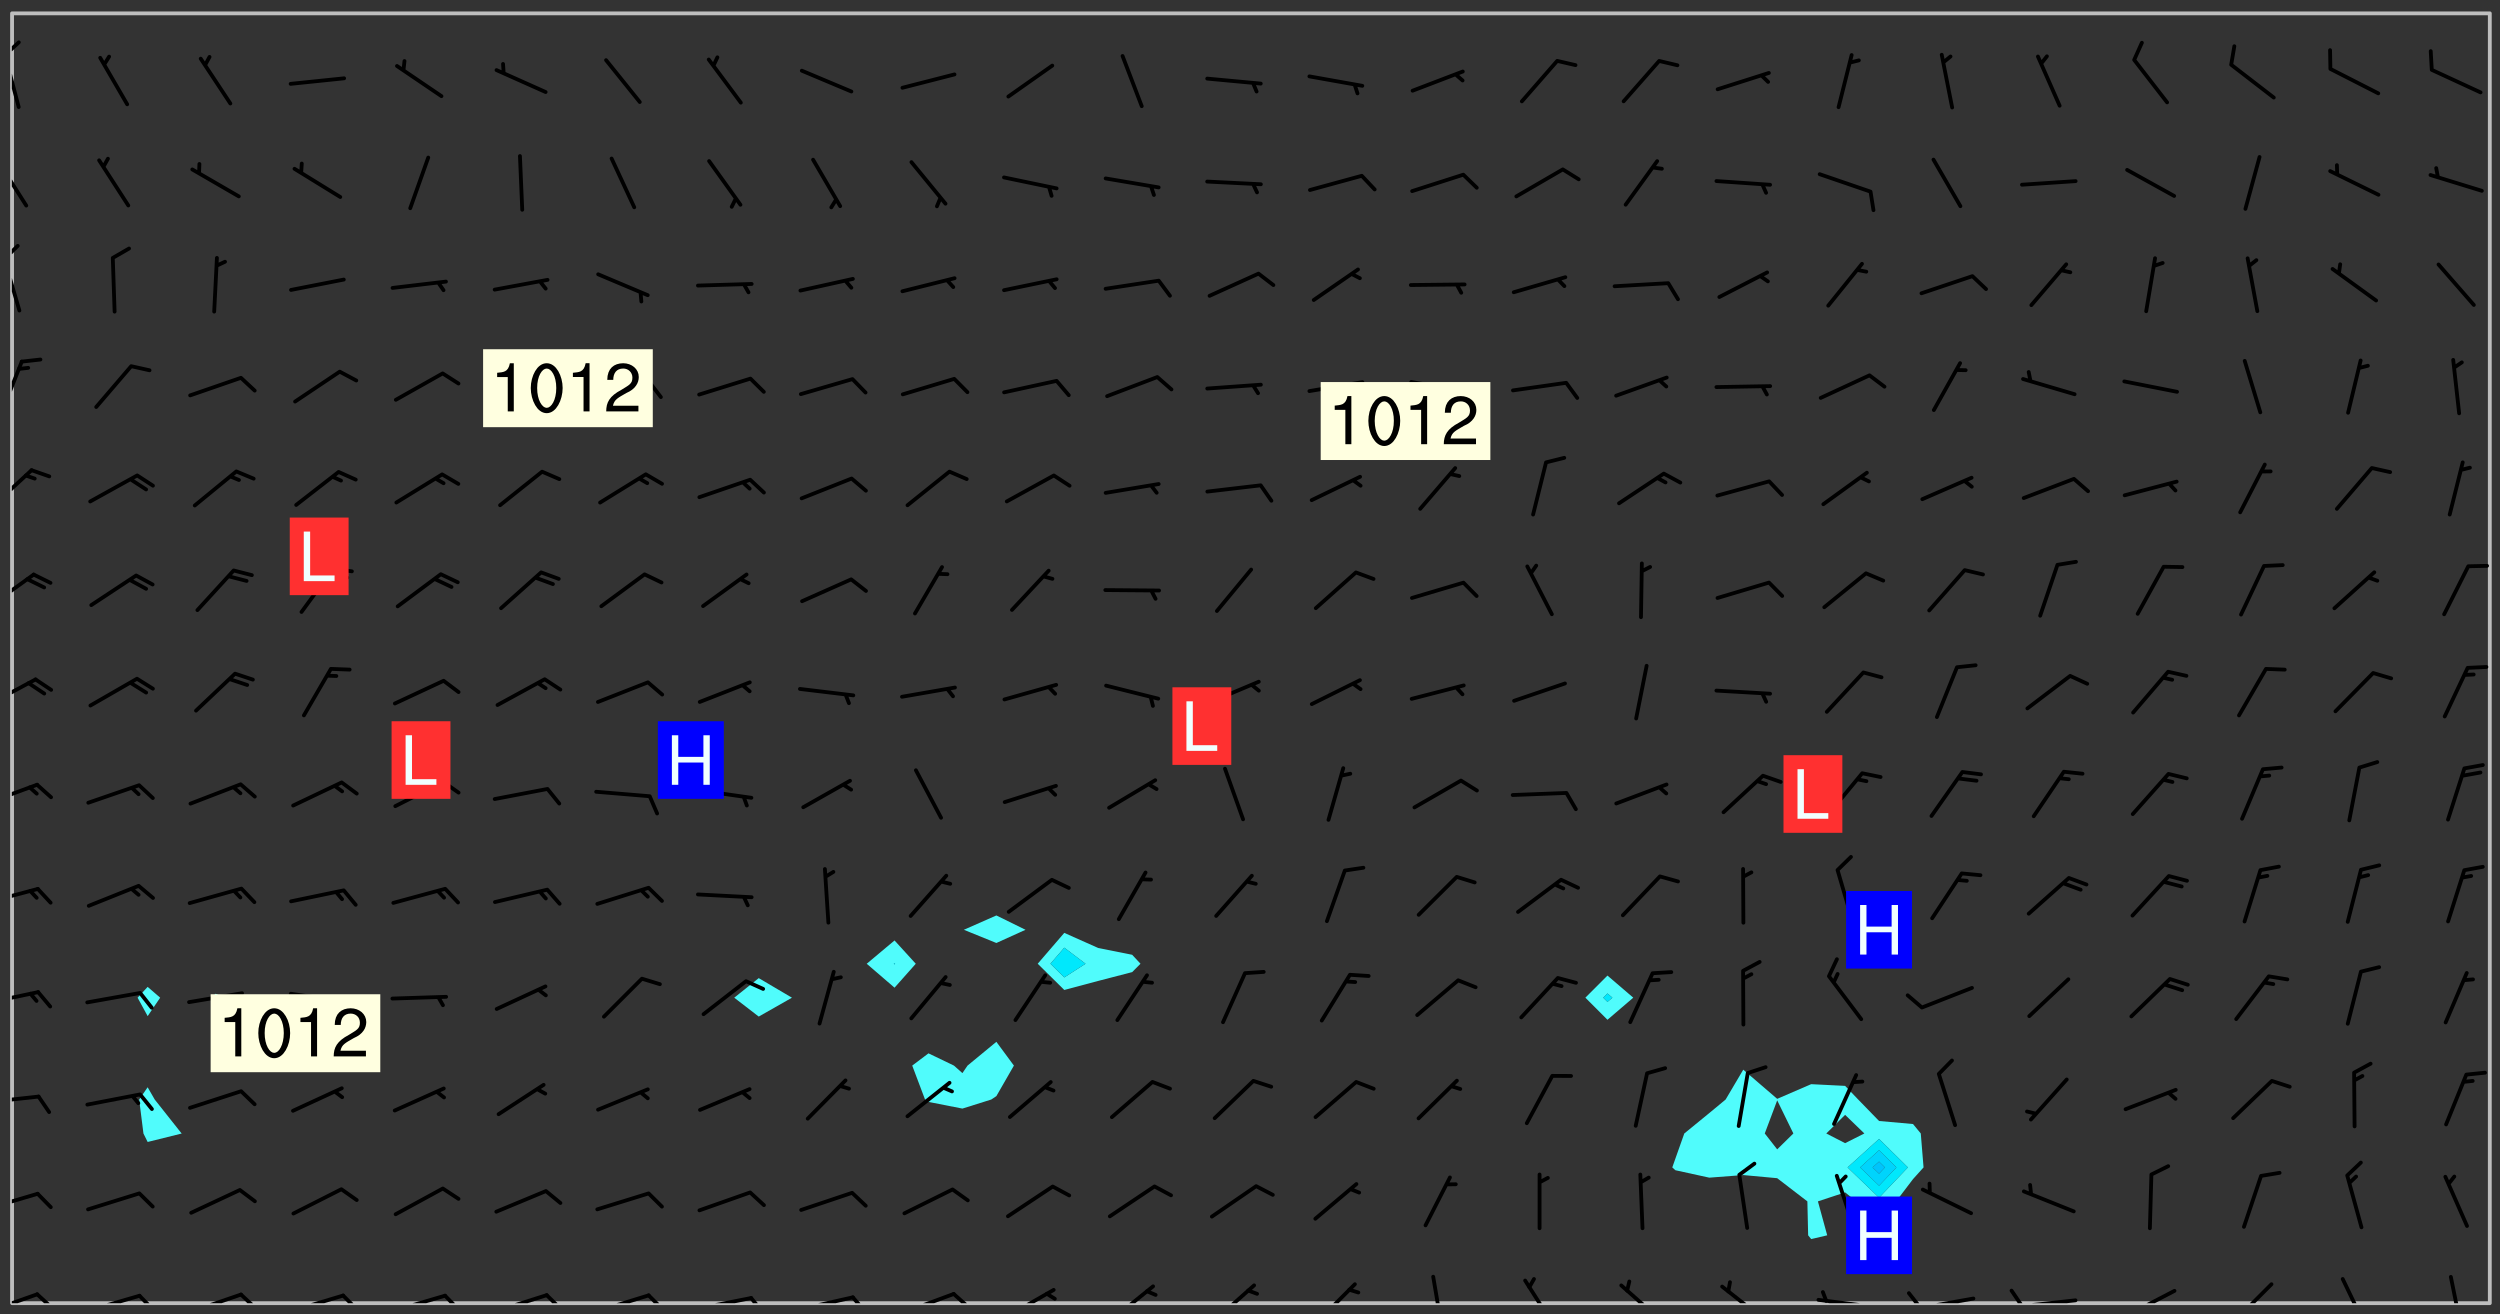 <svg xmlns="http://www.w3.org/2000/svg" role="img" xmlns:xlink="http://www.w3.org/1999/xlink" viewBox="142.45 309.95 326.84 171.84"><rect x="142.45" y="309.95" width="326.84" height="171.84" fill="#333333" stroke="none"/><defs><clipPath id="a"><path d="M144 311.672h1v168.656h-1zm0 0"/></clipPath><clipPath id="b"><path d="M144 311.672h324v168.656H144zm0 0"/></clipPath><clipPath id="c"><path d="M467 311.672h1v168.656h-1zm0 0"/></clipPath><clipPath id="d"><path d="M144 478h4v2.328h-4zm0 0"/></clipPath><clipPath id="e"><path d="M147 478h3v2.328h-3zm0 0"/></clipPath><clipPath id="f"><path d="M153 479h8v1.328h-8zm0 0"/></clipPath><clipPath id="g"><path d="M160 479h3v1.328h-3zm0 0"/></clipPath><clipPath id="h"><path d="M167 478h8v2.328h-8zm0 0"/></clipPath><clipPath id="i"><path d="M173 478h3v2.328h-3zm0 0"/></clipPath><clipPath id="j"><path d="M180 479h8v1.328h-8zm0 0"/></clipPath><clipPath id="k"><path d="M187 479h3v1.328h-3zm0 0"/></clipPath><clipPath id="l"><path d="M193 479h8v1.328h-8zm0 0"/></clipPath><clipPath id="m"><path d="M200 479h3v1.328h-3zm0 0"/></clipPath><clipPath id="n"><path d="M206 479h9v1.328h-9zm0 0"/></clipPath><clipPath id="o"><path d="M213 479h3v1.328h-3zm0 0"/></clipPath><clipPath id="p"><path d="M220 479h8v1.328h-8zm0 0"/></clipPath><clipPath id="q"><path d="M227 479h3v1.328h-3zm0 0"/></clipPath><clipPath id="r"><path d="M233 479h8v1.328h-8zm0 0"/></clipPath><clipPath id="s"><path d="M240 479h3v1.328h-3zm0 0"/></clipPath><clipPath id="t"><path d="M246 479h9v1.328h-9zm0 0"/></clipPath><clipPath id="u"><path d="M253 479h3v1.328h-3zm0 0"/></clipPath><clipPath id="v"><path d="M260 478h8v2.328h-8zm0 0"/></clipPath><clipPath id="w"><path d="M266 478h4v2.328h-4zm0 0"/></clipPath><clipPath id="x"><path d="M273 478h8v2.328h-8zm0 0"/></clipPath><clipPath id="y"><path d="M287 477h7v3.328h-7zm0 0"/></clipPath><clipPath id="z"><path d="M300 477h7v3.328h-7zm0 0"/></clipPath><clipPath id="A"><path d="M314 477h6v3.328h-6zm0 0"/></clipPath><clipPath id="B"><path d="M329 476h3v4.328h-3zm0 0"/></clipPath><clipPath id="C"><path d="M341 477h5v3.328h-5zm0 0"/></clipPath><clipPath id="D"><path d="M354 477h6v3.328h-6zm0 0"/></clipPath><clipPath id="E"><path d="M367 477h7v3.328h-7zm0 0"/></clipPath><clipPath id="F"><path d="M379 479h9v1.328h-9zm0 0"/></clipPath><clipPath id="G"><path d="M380 478h2v2.328h-2zm0 0"/></clipPath><clipPath id="H"><path d="M393 479h8v1.328h-8zm0 0"/></clipPath><clipPath id="I"><path d="M391 478h3v2.328h-3zm0 0"/></clipPath><clipPath id="J"><path d="M406 479h9v1.328h-9zm0 0"/></clipPath><clipPath id="K"><path d="M405 478h3v2.328h-3zm0 0"/></clipPath><clipPath id="L"><path d="M420 478h7v2.328h-7zm0 0"/></clipPath><clipPath id="M"><path d="M420 480h2v.328h-2zm0 0"/></clipPath><clipPath id="N"><path d="M434 477h6v3.328h-6zm0 0"/></clipPath><clipPath id="O"><path d="M448 476h5v4.328h-5zm0 0"/></clipPath><clipPath id="P"><path d="M462 476h3v4.328h-3zm0 0"/></clipPath><clipPath id="Q"><path d="M144 465h4v4h-4zm0 0"/></clipPath><clipPath id="R"><path d="M144 453h4v2h-4zm0 0"/></clipPath><clipPath id="S"><path d="M144 439h4v3h-4zm0 0"/></clipPath><clipPath id="T"><path d="M144 425h4v4h-4zm0 0"/></clipPath><clipPath id="U"><path d="M144 412h4v4h-4zm0 0"/></clipPath><clipPath id="V"><path d="M144 398h4v5h-4zm0 0"/></clipPath><clipPath id="W"><path d="M144 384h4v6h-4zm0 0"/></clipPath><clipPath id="X"><path d="M144 371h3v6h-3zm0 0"/></clipPath><clipPath id="Y"><path d="M144 356h2v9h-2zm0 0"/></clipPath><clipPath id="Z"><path d="M144 343h2v8h-2zm0 0"/></clipPath><clipPath id="aa"><path d="M144 341h2v4h-2zm0 0"/></clipPath><clipPath id="ab"><path d="M144 330h3v8h-3zm0 0"/></clipPath><clipPath id="ac"><path d="M144 316h2v9h-2zm0 0"/></clipPath><clipPath id="ad"><path d="M144 315h2v3h-2zm0 0"/></clipPath><g id="ae" clip-path="url(#clip1)"><path fill="#fff" fill-opacity="0" fill-rule="evenodd" d="M0 0h1000v1000H0zm0 0"/><path fill="#d3d3d3" fill-opacity="0" fill-rule="evenodd" d="M162.152 355.867l-.234.293.059.234.117.172.176.234.293.348.113.059.117-.172.059-.234.176-.176.465-.176h.699l.234.293.289.816.059.176.176.23.352.234.699.699.172.176.234.348.234.41.289.582.41.465.23.234.234.176.117.23.176.293.172 1.164v.234l.059.289.059.117.117.117.348.41.117.172.176.176.176.234.117.172.172.352.059.234.234.406.234-.059-.176.176-.059.93h-.582l-.234-.113-.348.113-.117.117-.059.293-.059.176-.117.172-.465.293-.059.234-.059.113v.645l.059.172v.41l.059.059v.406l.059.406.117.176.059.059.23.641-.059.293v.699l-.059.582v.234l-.059.23-.055.352v1.922l.055.117h.426l-.367.117-.023.352.891 1.168 1.742.539 1.34.359v.539l.09.809.535.715 1.52.27.891-.086.09 1.164.535.18 1.16-.18 2.055-.984 1.16-.363 1.879-.176 1.695-.18-.18.719-1.516.086-1.25.09-.805.27-1.074.809.27.719.535.898-.18.625-.266.809.266 1.078.625.898.805.18 1.25-.18-.266.723.098.504.055.293v.172l.059.293v.406l.176.117.352.117h.406l.293-.176.113-.117.059-.117.117-.23.059-.176.352-.465.23-.176.176-.059.176.059.059.176.117.988.055.469.059.172.117.234.176.059.816.059h.289l.117.234.059.406.059.352v1.105l.117.293.117.348.289.699.176.352.582.754.352.176.172.059.469.234.641.465.348.234.293.176.293.055.23.062.816.348.293.176.113.172.352.352.117.176.523.641v.289l.059.352v.348l.059.352.059.289.117.059.172.059h.176l.582.234.176.117.176.289.176.234.113.234.293.23.117.117v.41l.059.055.289.234.234.117.059.117.117.172.059.117.23.234.059.176.234.059.117.059-.117.113-.059.117v.117l-.117.293-.117.289v.582l.176.117.117.059.059.117.117.117.113.059.176.348.059.352.059.406v.176l-.059.176-.117.699v.172l.117.176.293.293h.406l.176.117.117.172.117.293v.234h-.527l-.23-.234h-.234l-.176.059-.059.699.059.348.117.176.176.41.117.23.289.469.176.055h.523l.234.059.758.641.059.293v.234l.059.059.23.348v.352l-.117.172v.293l.293.289.293.176.172.059.293.176.293.117.582.406.289.234.293.176.219.16.016.012.23.176.641.523.176.234.117.176.176.176.113.172v.641l.117.176.469.117.582.117.234.059.23.113.293.117.113.059.586.352.289.172.176.062.176.055.176.059.699.352.289.176.234.055.289.176.234.117.641.406.293.117.172.059.234.059.41.059.23.059.234.117.059.172-.41.176.469.059.059.293.113.234.176.055.234.059.176.059.406.117.641.234.117.172.059.234v.176l-.059.117-.059.406.234.234.117.059.348.117.641.23.176.117.289.117.176.176.234.465.582 1.105.176.176.348.176.176.117.352.117 1.047.523.234.059.465.113.293.059.465.176.758.582.234.234.348.465.176.176.289.234.816.699.293.176.289.289.293.176.293.289.695.641.176.176.293.234.289.234.469.289.641.582.348.234.234.293.348.348.352.465.934.992.348.406.117.176.234.059.113.117.645.176.23.113.234.059.293.176.23.117.934.699.406.406.234.176.406.176.234.117.816.348.348.234.234.117.293.289.23.117.758.352.352.172.23.059.293.117.234.059.871.176h.816l.469.23.172.059.875.699.465.117.293.059.176.059.23.059.469.059.348.059.352.059.406.059h.293l.172.059v.23l.176.176h.293l.348.059.352.059.699.117h.641l.465-.234.293-.176.172-.117.41-.172.289-.176.934-.465.469-.293.523-.293.465-.172.465-.176 1.051-.465.289-.117.41-.117.289-.117.527-.176 1.516-.699.582-.348.289-.059.293-.059.348-.117.875-.23.352-.117h.113l.234-.059.875-.234.234-.059h.812l.352-.059.816-.117.172-.059.352-.055.293-.059.23-.059.816-.176.176-.059h.348l.234-.059.465-.117.758-.172.234-.059h.348l.41-.117.289-.059 1.285-.059h.289l.41-.059.23-.059h.176l.875-.117h.406l.41-.117h.348l.352-.113.871-.059h1.75l1.047.289.41.117.289.117.352.117.289.117 1.051.172.289.059h.293l.293.059.172.059.41.059.172.059.117.059h.117l.117.059.352.059h.113l.41.066 1.922.395 1.926.395 1.52.449 1.695.719 2.145.805 1.605-.719 1.43-.805 1.16-1.078 1.25-.449 3.035-.719 1.875-.359 2.145-1.348 2.234-1.254 2.5-1.258 1.695-.449 1.785-.18 1.16-.27.625.539 1.34-.27.715-.988.984-1.344.445-.18.805-.359 1.875-.539 1.785-.449 1.25-.27 1.16-.09 1.699-.09 1.961-.27 1.25-.09h.539l.625-.09h.891l2.145-.18 2.41-.18 2.59-.09 1.695.18 1.609.09 1.43.359 1.16.719 1.875.988 1.16 1.527.266.715.629.09.355.898.535.539.535 1.527 1.074.359h.535l-.805.535.09 1.707.715 2.695.891.805.895.988.715 1.258 1.785.539 1.52-.18.355 1.344 1.609-.805.98-.539.27.27.316-.215.219-.145.801.449.449-.359h.355l.535-.27.539-.719.535-.27.625-.988 1.16.449.84.371 1.395.617 1.695-.18h1.605l1.785.09.18-1.707.535-1.344.805.27.492.848.402.406-.09.539v.359l.715.449.711-.27h1.43l.359.988.445 1.258.715 1.344 1.25.629 1.695.629.715-.18.18-.539.98-.09.449.359.086 1.258-.266.629-.535.18v.539l.715.984.266.539.984.988.801 1.078-.266.359-.09.898-.625 2.332-.355 2.066-.09 1.793-.18.719-.09.539v1.438l-.98 1.883-.359 1.707-.535.898-.805 1.168-.266.539 2.055 1.254.086.359-.355.539-.09-.18v.809l.09 1.438-.445.715-1.074.094-.266.715.535.898.805.719 1.16.809 1.34.27.445.359-.355.449-1.789-.09-1.25-.449-.715-.719-.625-.09-.176 3.59-.188 1.309h89.359V311.703h-55.27v49.082l.762.125 3.289.543 2.023 2.836v2.754l2.352.332 2.348.332h4.051l-1.379 4.16-2.023.707-2.023.703-.543.344-2.594 1.617-.188.117-2.023-2.078-.73-2.742-2.672-2.078-1.375-3.5-.066-.082-1.957-2.672 2.75-1.418v-49.082H294.422v91.414l.117.031.133.012.074.074.105.047.09.059.086.059.09.059.297.297.059.09.031.117.027.117.016.137-.031.117-.059.09-.059.086-.043.105-.047.102-.027.121v.145l.176.27.148.148.074.086.074.074.043.105.062.09.059.086.043.105.059.09.047.102.043.105.059.086.117.18.074.074.062.086.059.09.043.105.059.09.059.086.062.09.059.09.043.102.117.18.074.074.059.086.074.074.09.059.105.047h.148l.133-.016.133.016.102-.047.074-.074.047-.102-.016-.133v-.148l-.047-.105-.027-.117-.047-.102-.027-.121-.043-.102-.062-.09-.043-.102-.043-.105-.031-.117-.016-.133-.012-.137.086-.059.059-.086.121-.031.043.105.016.133v.117l.059.102.059.09.09.059.148.148.059.09.043.105-.012.102.086.059.105.047.086.059.09.059.074.074-.117.027-.105.047-.086.059-.074.074-.059.09-.062.086-.027.121-.047.102-.043.105-.031.117-.012.133-.016.133v.148l.027.117.047.105.043.102.059.09.074.074.09.059.074.074.09.059.059.09.043.105.047.102.117.031.133.016h.148l.117-.031.105.043.043.105.047.102.027.121L299.5 410l.027.117.031.121.027.117.105.043.102.047.133-.016.148.148.062.086.074.074.07.074.09.062.105.043.102.043.117.031.137.016.117-.031.074-.074.027-.117-.012-.133-.031-.121-.027-.117.043-.105h.117l.09.062.117.027h.148l.133.016h.148l.133.016.133-.016h.148l.133-.016.133-.012.137.012.117-.027.133-.016.191-.059-.059.176-.016.133-.027.121-.016.133-.059.086-.133.016-.105.047-.105.043-.117.031-.117.027-.266.031h-.148l-.133.016-.074.074.059.086.148.148.117.18.074.07.09.062.09.059.086.059.09.059.102.043.105.062.105.043.086.059.105.047.102.043.18.117.059.09-.043.102-.047.105.016.133.223.223.059.09.043.102.031.121.043.102.016.133.031.117.012.137.031.117.148.148.102.043.105.043.117.031.133.016.137.016h.117l.117-.031.09-.059.043-.105.047-.102.043-.105.031-.117.012-.133v-.148l-.012-.133-.016-.133-.031-.117-.043-.105-.047-.105-.043-.102-.043-.105-.016-.133.016-.133.027-.117.031-.117.027-.121.047-.102.09-.059.086-.062.074-.074.09-.059.223-.223.059-.086.074-.074.117-.18.059-.086v-.148l-.074-.074-.102-.047-.105-.043-.102-.043-.059-.09-.047-.105-.027-.117.09-.059.117-.031.102-.043.18-.117.148-.148.012-.133-.012-.105-.09-.059-.133.016h-.148l-.133.016-.133-.016-.121-.031-.086-.059-.074-.074-.059-.09-.062-.086-.117-.18-.059-.086.031-.121.086-.059.121-.031.059-.086v-.121l-.031-.117-.059-.09-.059-.086-.047-.105-.027-.117-.016-.133.059-.09.074-.074.09-.059.117-.18.074-.074.059-.086.148-.148.121-.031.133-.016.133.016.074.074.043.105.016.133-.031.117-.117.031-.133.012-.148.148-.043.105-.047.102-.027.121-.031.117v.148l.031.117.043.105.059.09.074.07.074.074.117.031.121.027.117-.027.133-.016h.117l.09.059.074.074.047.105.059.086.102.047.133.016.105.043.086.059-.012.105-.074.074-.18.117-.059.09-.09.059-.07.074-.074.074-.062.09-.027.117-.016.133.016.133-.016.133v.148l.016.133.027.117.031.121.074.074.09.059.086.059.09.059.117.031v.086l-.102.047-.09.059-.266.031-.117.027h-.148l-.105.043-.102.047-.059.09-.062.234-.012.133-.031.121-.016.133v.293l-.012.133.012.137.016.133.133.016.133.012.121.031.086.059.074.074.047.105.043.102.016.133v.445l-.016.133v.445l.031.266.027.117.016.133.031.117.086.211.031.266v.148l-.031.117-.027.117-.031.121-.027.117-.031.117-.031.121-.012.133-.016.133.09.059.117-.031.102.016.047.105-.031.266v.441l-.043.105-.047.105-.043.102-.043.105-.059.086-.031.121-.043.117-.031.117-.016.133.016.133.059.09.105.047.086.059.059.086-.012.137-.031.117-.043.102v.445l-.016.133v.148l-.031.117-.043.105-.027.117-.047.105-.043.102-.031.121-.027.117-.031.133-.031.117-.027.117-.043.105-.031.117-.031.121-.012.133-.016.133v.297l.027.117v.148l.047.398.027.117.059.09.121.031h.148l.133-.016.059.09v.117l-.059.09-.09.059-.102.043-.105.047-.09.059-.086.059-.137.016-.117-.031-.133-.016-.102.047-.062.086-.012.137-.016.133-.031.117-.027.117-.016.133-.031.121v.297l.016.133.031.117v.148l.012.133v.148l-.027.117-.047.102-.027.121-.031.117-.059.09-.074.074-.102.043-.105.047-.117.027-.121.031-.102-.047.059-.086.105-.047.027-.117.031-.117.027-.121.031-.117v-.148l.016-.133-.031-.117-.043-.105-.105.016-.074.074-.102.043-.09.062-.074.074-.043.102-.016.133-.031.117L304.25 426l-.031.117-.027.117-.031.121-.027.117-.031.117-.043.105-.09.059h-.09l-.117-.031-.031-.086.016-.137-.031-.117v-.148l-.012-.133v-.148l-.062-.234-.027-.121-.043-.102-.047-.105-.059-.086-.059-.09-.043-.105-.062-.086-.148-.148-.07-.074-.105-.047-.105-.043-.102-.043-.297-.297-.09-.074-.086-.059-.105-.043-.09-.062-.086-.059-.105-.043-.09-.059-.086-.062-.074-.07-.105-.047-.086-.059-.105-.043-.09-.062-.102-.043-.105-.043-.086-.059-.105-.047-.105-.043-.102-.047-.09-.059-.102-.043-.105-.043-.09-.062-.117-.027-.133-.016-.133.016H299.75l-.133.016-.117-.031-.09-.059-.074-.074-.09-.059-.102-.047h-.148l-.121-.027-.102-.043-.074-.074-.117-.18-.09-.059-.102-.043-.09-.062-.105-.043-.09-.059-.086-.059-.105-.047-.059-.086-.059-.09-.043-.105-.047-.102-.074-.074-.086-.059-.074-.074-.09-.059-.223-.223-.043-.105-.031-.266.105-.043h.145l.105.043.074.074.09.059.086.059.105.047.09.059.148.148.07.074.148.148.062.086.074.074.086.059.074.074.09.062.09.059.086.059.27.176.102.047.105.043.102.043.047-.074.059-.086.074-.074.07-.074.105.043.074.074.059.09.043.102.047.105.043.105.121.027.117-.027.074-.09.043-.105.059-.09.074-.074.105-.043.117-.027.133.012.09.059.148.148.059.09.043.105.047.102.043.105.043.102.105.047.105.043.133.016.086-.059.059-.09.074-.074.105-.043.117.027.105.047.102.043.105.043.102.047.18.117v.117l-.016.133.016.133.016.137.059.086.102.047.121.027.117.031h.148l.117-.031.059-.09.18-.117.059-.09.074-.074.059-.086.117-.18.18-.117.117.031.09.059.043.074-.016.133v.117l.09.059h.148l.133-.016.133-.012.266-.031.105-.043.117-.031.121-.027.074-.074.07-.074.062-.09-.016-.105-.047-.102-.102-.043-.105-.016-.117.027-.266.031h-.148l-.074-.074-.09-.059-.117-.031-.117-.027-.133-.016h-.148l-.133.016h-.297l-.105-.047-.148-.148-.043-.102-.059-.09.223-.223.086-.059.105-.043.117-.031.133-.016.133.016.137.016.102.043.133-.012.09-.062.102-.043.062-.09-.047-.102-.09-.059-.117-.031-.102-.043-.059-.09-.062-.09v-.117l.016-.133.105-.047.074-.07v-.121l-.09-.059-.031-.117.09-.059.074-.074.043-.105.059-.09.047-.102.016-.133v-.148l-.047-.105-.043-.102-.09-.059-.133-.016-.102-.043-.137-.016-.117-.031h-.445l-.133-.016-.133-.012-.133-.016-.117-.031h-.148l-.133-.016-.133-.012-.266-.031-.121-.043-.086-.059-.074-.074v-.148l.012-.133.105-.047.102-.043.133-.016h.152l.133-.016h.293l.121.031.102.043.09.059.234.062.121-.047.09-.059.102-.043.133-.016.105.043.102.047.133.012.121-.027h.145l.121-.031.117-.027.105-.047.074-.074.086-.059.148-.148.059-.086.047-.105.027-.117.016-.105-.102-.043-.09-.059-.117-.031-.105-.043-.09-.062-.074-.086-.074-.074-.102-.043-.105-.047-.102-.043-.059-.09-.047-.102-.086-.211-.062-.086-.059-.09-.074-.074-.086-.059h-.27l-.117.031-.09.059-.102.043-.133.016-.105-.016-.027-.117-.062-.09-.117-.031-.102-.043-.148-.148-.031-.117-.016-.105.074-.074.18-.117.117-.027.117-.031.137.016.102.043.105.043.102.047.105.043.117.031.133.016.117.027.133.016.105-.016.09-.059-.074-.074-.105-.043-.074-.074-.074-.09-.148-.148-.086-.059-.09-.059-.074-.074-.09-.059-.102-.047-.121-.027-.102-.047-.105-.043-.117-.031-.102-.043-.121-.031h-.148l-.117.031-.105.043-.086.062-.18.117-.086.059-.09.059-.105.047-.086.059-.105.043-.102.043-.105.047-.074.074-.059.09-.059.086-.047.105-.059.086-.074.074-.133-.012-.117-.031h-.117l-.074.074-.09.059-.074.074-.09.059-.086.059-.105.047-.102.043-.137.016-.102-.043-.148-.148-.105-.047h-.086l-.105.047-.102.043-.121.031-.117-.031-.074-.074v-.117l.031-.121.074-.07.059-.09.074-.074.117-.031.105-.043h.293l.133-.016.137-.016.102-.043.09-.059.102-.047.09-.059.133-.012.09.059.133.012.09-.059.086-.059.105-.043.09-.059.086-.062.09-.059.148-.148.059-.086.059-.09.105-.043.133-.016.117.027.121.031.059-.059.059-.09.031-.266.027-.117.105.012.133.016.102-.043.09-.059.059-.09.074-.074.059-.09.047-.102.012-.133-.012-.133-.047-.105-.148-.148-.059-.09-.059-.086-.043-.105v-.445l.016-.133v-.148l.012-.133-.059-.059-.09.059-.102-.043-.18-.117-.086-.059-.062-.09-.059-.09-.074-.074-.086-.059-.121.031-.102.012-.105.047-.086.059-.105.043-.148.148-.09.059-.086.059-.09.062-.105.043-.133.016v-.121l.105-.043.117-.031.074-.07.043-.105v-.148l-.027-.117-.148-.148-.133-.016h-.148l-.117.031-.105.043-.102.043-.09.062-.117.027-.074-.074.012-.133-.043-.102-.043-.105-.09-.059-.117.027-.121.031-.117.031-.102.043-.121.031-.102.043-.105.043-.09.059-.102.016v-.117l.016-.133-.059-.09-.074.043-.148.148-.059.09-.074.074-.047.105-.043.102-.074.074-.059.09-.074.074-.059.086-.074.074-.09.062-.074.07-.074.074-.102.016-.133.016-.105-.043v-.121l.148-.148.043-.102.059-.09.047-.102.043-.105.059-.09.031-.117.043-.102.031-.121.027-.117.047-.105.043-.102.043-.105.074-.07.09-.062.09-.059.102-.043h.297l.266-.031.105-.043-.074-.074-.117-.031-.105-.043-.09-.059-.102-.047-.09-.059-.102-.043-.105-.043-.09-.062-.086-.059-.105-.043-.102-.043-.121-.031-.117-.031-.102-.043L297.5 410.25l-.102-.043-.09-.059-.043-.105-.016-.133.102-.043.133-.016.137.016.133-.016.102-.043.059-.09.016-.105-.09-.059-.074-.074-.102-.043-.09-.059-.148-.148-.043-.105-.016-.133v-.293l-.059-.09-.09-.059-.074-.074-.043-.105-.031-.117-.059-.09-.074-.074-.117-.027-.074-.074-.09-.059-.09-.062-.086-.059-.074-.074-.059-.086-.047-.105-.086-.059-.148-.148-.195-.059-.133.016-.102.043-.074.074-.047.102-.043.105-.059.09-.059.086-.297.297-.09.059h-.086l-.062-.086-.043-.105.031-.117.059-.09.027-.117-.012-.133-.09-.062-.105.047-.117.027-.117.031-.27.176-.102.047-.117.027-.105.047-.09.059-.102.043-.059-.086-.047-.105.016-.133.047-.105.07-.074.074-.07.059-.09v-.148l-.043-.105h-.238l-.102.047-.031.117-.027.117-.031.121-.074.043-.133.016-.074-.047-.043-.102-.043-.105-.047-.102-.043-.105-.121.031-.102.043-.133.016-.117.031-.105.043-.09.059-.102.047-.121.027-.133.016-.102-.043-.059-.09-.047-.105-.043-.102-.043-.105v-.117l.059-.09.086-.059.18-.117.102-.047.105-.043.105-.059.102-.043.09-.062.102-.043.105-.059.102-.047.09-.059.105-.043.102-.043.09-.062.102-.043.137-.016.117.031.102.043.121.031.102.043.105.047.102.043.105.043.102.047.105.043.102.043.105.047.086.059.105.043.117.031.105.043.102.047.09.059.105.043.102.043.105.047.117.027.102.047.121.027h.148l.086-.059.016-.102.059-.09-.027-.117-.074-.074-.117-.18-.074-.074-.09-.074-.18-.117-.086-.059-.105-.043-.102-.047-.27-.176-.059-.09-.074-.074-.059-.09-.043-.102-.031-.117-.016-.137v-.562l-.012-.133-.016-.133-.031-.117-.016-.133-.012-.133-.031-.121-.223-.223-.059-.086-.016-.105.031-.117.133-.016v-91.414H172.992v1.453l-.059.234-.352 1.051-.172.523-.117.348-.176.41-.117.172-.234.293-.23.059h-.352l-.117.059-.23.406v.293l.117.176.23.23.117.234.641.758.293.465.176.234.23.352.234.348.641.816.176.465.172.41.117.695.176.469.117 1.398.059.465v.875l.117 1.047v4.781l-.059.465-.352 1.281-.176.523-.113.41-.352.93L172.934 336l-.234.582-.117.176-.172.348-.176.406-.352.816-.059.293-.113.293-.117.289-.059.176-.117.875-.059.406-.059.117-.059.176-.059.172-.23.527-.117.172v.234l-.117.234-.059.172-.176.586v.289l-.059.176v.293l-.059.113-.059.527v.172l-.055.234v2.621l-.176.816-.117.176-.176.234-.117.172-.113.234-.586.934-.23.289-.293.465-.176.234-.289.352-.352.699-.113.23-.176.41-.176.23-.406.527-.816.699-.293.172-.289.234-.176.117-.176.176-.523.406-.527.176-.172.176-.234.055-.641.176h-.758m12.211 31.023l-1.074.449.359.895 1.25-.715.445-.539-.98-.09"/><path fill="#d3d3d3" fill-opacity="0" fill-rule="evenodd" d="M201.508 416.598h-.895l.449.629.98.359.805-.09.445-.988-.176.09-.715-.355-.895.355m154.621 59.07l-.059-.523v-.293l.113-.293.059-.23.469-.469h.113l.117-.113.117-.059h.176l.234-.059h.348l.234.059.117.059.23.172.059.176.117.582v.293l-.117.176-.172.289-.176.176-.527.523-.23.234-.117.059h-.176l-.117-.059-.406-.293-.176-.117-.117-.059-.059-.113-.055-.117m6.641-10.957l-.059-.172v-1.109l.059-.172.176-.059.172-.059h.176l.234-.059.117.059.059.699-.059.172-.117.176-.117.059-.234.523-.113.059h-.234l-.059-.117m9.613-14.391l-.117-.176v-.699l.293-.875.117-.172.176-.352.113-.23.117-.293.352-.758.117-.23.172-.234h.176l.117-.059h.641l.117.059.234.234.172.113.352.293.117.117.113.176v.113l.117.059.117.117v.699l-.059.176v.23l-.059.176-.348 1.051-.117.23-.117.234-.117.059-.23.234-.641.289h-.875l-.41-.117-.641-.465"/><path fill="none" stroke="#bebebe" stroke-linecap="round" stroke-linejoin="round" stroke-miterlimit="10" stroke-width=".5" d="M467.957 311.695H144.027v168.625h323.93v-168.625"/><g clip-path="url(#a)"><path fill="#fff" fill-opacity="0" fill-rule="evenodd" d="M144 475.891v4.438h.004H144V311.672h.004H144v164.219"/></g><g clip-path="url(#b)"><path fill="#fff" fill-opacity="0" fill-rule="evenodd" d="M144.004 480.328V311.672h17.75v127.297l-1.316 1.414 1.316 2.41v9.301l-1.109 1.605.559 4.438.551 1.109 4.438-1.102.082-.008-.082-.004-3.512-4.434-.926-1.605v-9.301l1.637-2.41-1.637-1.414V311.672h8.875V439.867l-.531.516.531.395 1.199-.395-1.199-.516V311.672h71.016v126.152l-3.203 2.559 3.203 2.469 4.344-2.469-4.344-2.559V311.672h17.754v121.227l-3.637 3.047 3.637 3.129 2.777-3.129-2.777-3.047V311.672h13.312V429.633l-4.25 1.875 4.25 1.727v12.918l-3.77 3.109-.668.984-1.109-.984-3.328-1.602-2.125 1.602 1.676 4.438.449.312 4.438.871 3.77-1.184.668-.445 2.293-3.992-2.293-3.109v-12.918l3.812-1.727-3.812-1.875V311.672h8.879v120.238l-3.473 4.035 3.473 3.43 4.438-1.184 4.438-1.152 1.09-1.094-1.09-1.172-4.438-.887-4.438-1.977V311.672h71.012V437.492l-2.887 2.891 2.887 2.891 3.375-2.891-3.375-2.891V311.672h17.754v138.125l-2.305 3.902-2.133 1.766-3.27 2.672-1.168 3.293-.402 1.145.402.367 4.438.973 4.438-.34 4.438.41 3.945 3.031.102 4.438.395.488 2.098-.488-1.215-4.438 3.555-1.176 1.461 1.176 2.977 2.641 2.223-2.641 2.215-2.91 1.379-1.531-.363-4.438-1.016-1.234-4.438-.398-2.727-2.805-1.711-1.785-4.438-.223-4.441 1.918-4.438-3.812v-138.125h97.641v168.656H144.004"/></g><path fill="#50fcfc" fill-rule="evenodd" d="M161.754 442.793l-1.316-2.41 1.316-1.414 1.637 1.414-1.637 2.41m-.551 15.344l-.559-4.438 1.109-1.605.926 1.605 3.512 4.434.082.004-.082.008-4.438 1.102-.551-1.109m9.426-17.359l-.531-.395.531-.516 1.199.516-1.199.395m71.016 2.074l-3.203-2.469 3.203-2.559 4.344 2.559-4.344 2.469m17.754-3.777l-3.637-3.129 3.637-3.047v2.961l-.102.086.102.086.078-.086-.078-.086v-2.961l2.777 3.047-2.777 3.129"/><path fill="#00e8fc" fill-rule="evenodd" d="M259.398 436.031l-.102-.086.102-.086.078.086-.078.086"/><path fill="#50fcfc" fill-rule="evenodd" d="M263.387 453.699l-1.676-4.438 2.125-1.602 3.328 1.602 1.109.984.668-.984 3.77-3.109 2.293 3.109-2.293 3.992-.668.445-3.77 1.184-4.438-.871-.449-.312m9.324-20.465l-4.25-1.727 4.25-1.875 3.812 1.875-3.812 1.727m8.879 6.141l-3.473-3.43 3.473-4.035v1.934l-1.812 2.102 1.812 1.789 2.781-1.789-2.781-2.102v-1.934l4.438 1.977 4.438.887 1.09 1.172-1.09 1.094-4.438 1.152-4.438 1.184"/><path fill="#00e8fc" fill-rule="evenodd" d="M281.59 437.734l-1.812-1.789 1.812-2.102 2.781 2.102-2.781 1.789"/><path fill="#50fcfc" fill-rule="evenodd" d="M352.602 443.273l-2.887-2.891 2.887-2.891v2.336l-.555.555.555.555.648-.555-.648-.555v-2.336l3.375 2.891-3.375 2.891"/><path fill="#00e8fc" fill-rule="evenodd" d="M352.602 440.938l-.555-.555.555-.555.648.555-.648.555"/><path fill="#50fcfc" fill-rule="evenodd" d="M361.48 462.941l-.402-.367.402-1.145 1.168-3.293 3.27-2.672 2.133-1.766 2.305-3.902 4.438 3.812v.199l-1.625 4.328 1.625 2.078 2.113-2.078-2.113-4.328v-.199l4.441-1.918 4.438.223v3.789l-2.461 2.434 2.461 1.266 2.516-1.266-2.516-2.434v-3.789l1.711 1.785 2.727 2.805v2.34l-4.117 3.73 4.117 3.961 3.77-3.961-3.77-3.73v-2.34l4.438.398 1.016 1.234.363 4.438-1.379 1.531-2.215 2.91-2.223 2.641-2.977-2.641-1.461-1.176-3.555 1.176 1.215 4.438-2.098.488-.395-.488-.102-4.438-3.945-3.031-4.438-.41-4.438.34-4.438-.973"/><path fill="#fff" fill-opacity="0" fill-rule="evenodd" d="M374.793 453.809l-1.625 4.328 1.625 2.078 2.113-2.078-2.113-4.328m8.879 1.895l-2.461 2.434 2.461 1.266 2.516-1.266-2.516-2.434"/><path fill="#00e8fc" fill-rule="evenodd" d="M388.109 466.535l-4.117-3.961 4.117-3.73v1.484l-2.48 2.246 2.48 2.387 2.273-2.387-2.273-2.246v-1.484l3.77 3.73-3.77 3.961"/><path fill="#00d4fc" fill-rule="evenodd" d="M388.109 464.961l-2.48-2.387 2.48-2.246v1.484l-.844.762.844.812.77-.812-.77-.762v-1.484l2.273 2.246-2.273 2.387"/><path fill="#00c4fc" fill-rule="evenodd" d="M388.109 463.387l-.844-.812.844-.762.77.762-.77.812"/><g clip-path="url(#c)"><path fill="#fff" fill-opacity="0" fill-rule="evenodd" d="M467.996 480.328H468V311.672h-.004H468v168.656h-.004"/></g><g clip-path="url(#d)"><path fill="none" stroke="#000" stroke-linecap="round" stroke-linejoin="round" stroke-miterlimit="10" stroke-width=".5" d="M147.312 479.16l-6.625 2.336"/></g><g clip-path="url(#e)"><path fill="none" stroke="#000" stroke-linecap="round" stroke-linejoin="round" stroke-miterlimit="10" stroke-width=".5" d="M147.312 479.16l1.809 1.66"/></g><g clip-path="url(#f)"><path fill="none" stroke="#000" stroke-linecap="round" stroke-linejoin="round" stroke-miterlimit="10" stroke-width=".5" d="M160.691 479.352l-6.75 1.953"/></g><g clip-path="url(#g)"><path fill="none" stroke="#000" stroke-linecap="round" stroke-linejoin="round" stroke-miterlimit="10" stroke-width=".5" d="M160.691 479.352l1.707 1.762"/></g><g clip-path="url(#h)"><path fill="none" stroke="#000" stroke-linecap="round" stroke-linejoin="round" stroke-miterlimit="10" stroke-width=".5" d="M173.957 479.195l-6.652 2.27"/></g><g clip-path="url(#i)"><path fill="none" stroke="#000" stroke-linecap="round" stroke-linejoin="round" stroke-miterlimit="10" stroke-width=".5" d="M173.957 479.195l1.789 1.676"/></g><g clip-path="url(#j)"><path fill="none" stroke="#000" stroke-linecap="round" stroke-linejoin="round" stroke-miterlimit="10" stroke-width=".5" d="M187.312 479.324l-6.734 2.012"/></g><g clip-path="url(#k)"><path fill="none" stroke="#000" stroke-linecap="round" stroke-linejoin="round" stroke-miterlimit="10" stroke-width=".5" d="M187.312 479.324l1.723 1.746"/></g><g clip-path="url(#l)"><path fill="none" stroke="#000" stroke-linecap="round" stroke-linejoin="round" stroke-miterlimit="10" stroke-width=".5" d="M200.633 479.344l-6.746 1.969"/></g><g clip-path="url(#m)"><path fill="none" stroke="#000" stroke-linecap="round" stroke-linejoin="round" stroke-miterlimit="10" stroke-width=".5" d="M200.633 479.344l1.711 1.758"/></g><g clip-path="url(#n)"><path fill="none" stroke="#000" stroke-linecap="round" stroke-linejoin="round" stroke-miterlimit="10" stroke-width=".5" d="M213.926 479.273l-6.703 2.109"/></g><g clip-path="url(#o)"><path fill="none" stroke="#000" stroke-linecap="round" stroke-linejoin="round" stroke-miterlimit="10" stroke-width=".5" d="M213.926 479.273l1.75 1.723"/></g><g clip-path="url(#p)"><path fill="none" stroke="#000" stroke-linecap="round" stroke-linejoin="round" stroke-miterlimit="10" stroke-width=".5" d="M227.25 479.301l-6.719 2.059"/></g><g clip-path="url(#q)"><path fill="none" stroke="#000" stroke-linecap="round" stroke-linejoin="round" stroke-miterlimit="10" stroke-width=".5" d="M227.25 479.301l1.734 1.73"/></g><g clip-path="url(#r)"><path fill="none" stroke="#000" stroke-linecap="round" stroke-linejoin="round" stroke-miterlimit="10" stroke-width=".5" d="M240.652 479.648l-6.895 1.363"/></g><g clip-path="url(#s)"><path fill="none" stroke="#000" stroke-linecap="round" stroke-linejoin="round" stroke-miterlimit="10" stroke-width=".5" d="M240.652 479.648l1.551 1.902"/></g><g clip-path="url(#t)"><path fill="none" stroke="#000" stroke-linecap="round" stroke-linejoin="round" stroke-miterlimit="10" stroke-width=".5" d="M253.949 479.559l-6.855 1.543"/></g><g clip-path="url(#u)"><path fill="none" stroke="#000" stroke-linecap="round" stroke-linejoin="round" stroke-miterlimit="10" stroke-width=".5" d="M253.949 479.559l1.598 1.859"/></g><g clip-path="url(#v)"><path fill="none" stroke="#000" stroke-linecap="round" stroke-linejoin="round" stroke-miterlimit="10" stroke-width=".5" d="M267.133 479.117l-6.594 2.426"/></g><g clip-path="url(#w)"><path fill="none" stroke="#000" stroke-linecap="round" stroke-linejoin="round" stroke-miterlimit="10" stroke-width=".5" d="M267.133 479.117l1.828 1.633"/></g><g clip-path="url(#x)"><path fill="none" stroke="#000" stroke-linecap="round" stroke-linejoin="round" stroke-miterlimit="10" stroke-width=".5" d="M280.203 478.586l-6.102 3.484"/></g><path fill="none" stroke="#000" stroke-linecap="round" stroke-linejoin="round" stroke-miterlimit="10" stroke-width=".5" d="M279.312 479.094l1.039.652"/><g clip-path="url(#y)"><path fill="none" stroke="#000" stroke-linecap="round" stroke-linejoin="round" stroke-miterlimit="10" stroke-width=".5" d="M293.199 478.121l-5.465 4.418"/></g><path fill="none" stroke="#000" stroke-linecap="round" stroke-linejoin="round" stroke-miterlimit="10" stroke-width=".5" d="M292.402 478.762l1.129.48"/><g clip-path="url(#z)"><path fill="none" stroke="#000" stroke-linecap="round" stroke-linejoin="round" stroke-miterlimit="10" stroke-width=".5" d="M306.406 477.992l-5.25 4.672"/></g><path fill="none" stroke="#000" stroke-linecap="round" stroke-linejoin="round" stroke-miterlimit="10" stroke-width=".5" d="M305.641 478.672l1.152.426"/><g clip-path="url(#A)"><path fill="none" stroke="#000" stroke-linecap="round" stroke-linejoin="round" stroke-miterlimit="10" stroke-width=".5" d="M319.582 477.844l-4.969 4.969"/></g><path fill="none" stroke="#000" stroke-linecap="round" stroke-linejoin="round" stroke-miterlimit="10" stroke-width=".5" d="M318.855 478.566l1.176.359"/><g clip-path="url(#B)"><path fill="none" stroke="#000" stroke-linecap="round" stroke-linejoin="round" stroke-miterlimit="10" stroke-width=".5" d="M329.82 476.863L331 483.793"/></g><g clip-path="url(#C)"><path fill="none" stroke="#000" stroke-linecap="round" stroke-linejoin="round" stroke-miterlimit="10" stroke-width=".5" d="M341.84 477.363l3.773 5.93"/></g><path fill="none" stroke="#000" stroke-linecap="round" stroke-linejoin="round" stroke-miterlimit="10" stroke-width=".5" d="M342.391 478.227l.605-1.066"/><g clip-path="url(#D)"><path fill="none" stroke="#000" stroke-linecap="round" stroke-linejoin="round" stroke-miterlimit="10" stroke-width=".5" d="M354.41 478l5.262 4.656"/></g><path fill="none" stroke="#000" stroke-linecap="round" stroke-linejoin="round" stroke-miterlimit="10" stroke-width=".5" d="M355.176 478.676l.285-1.191"/><g clip-path="url(#E)"><path fill="none" stroke="#000" stroke-linecap="round" stroke-linejoin="round" stroke-miterlimit="10" stroke-width=".5" d="M367.598 478.152l5.516 4.352"/></g><path fill="none" stroke="#000" stroke-linecap="round" stroke-linejoin="round" stroke-miterlimit="10" stroke-width=".5" d="M368.402 478.785l.219-1.207"/><g clip-path="url(#F)"><path fill="none" stroke="#000" stroke-linecap="round" stroke-linejoin="round" stroke-miterlimit="10" stroke-width=".5" d="M380.188 479.887l6.969.887"/></g><g clip-path="url(#G)"><path fill="none" stroke="#000" stroke-linecap="round" stroke-linejoin="round" stroke-miterlimit="10" stroke-width=".5" d="M381.199 480.016l-.434-1.148"/></g><g clip-path="url(#H)"><path fill="none" stroke="#000" stroke-linecap="round" stroke-linejoin="round" stroke-miterlimit="10" stroke-width=".5" d="M393.527 480.945l6.918-1.23"/></g><g clip-path="url(#I)"><path fill="none" stroke="#000" stroke-linecap="round" stroke-linejoin="round" stroke-miterlimit="10" stroke-width=".5" d="M393.527 480.945l-1.516-1.934"/></g><g clip-path="url(#J)"><path fill="none" stroke="#000" stroke-linecap="round" stroke-linejoin="round" stroke-miterlimit="10" stroke-width=".5" d="M406.809 480.711l6.984-.762"/></g><g clip-path="url(#K)"><path fill="none" stroke="#000" stroke-linecap="round" stroke-linejoin="round" stroke-miterlimit="10" stroke-width=".5" d="M406.809 480.711l-1.379-2.031"/></g><g clip-path="url(#L)"><path fill="none" stroke="#000" stroke-linecap="round" stroke-linejoin="round" stroke-miterlimit="10" stroke-width=".5" d="M420.496 481.945l6.238-3.234"/></g><g clip-path="url(#M)"><path fill="none" stroke="#000" stroke-linecap="round" stroke-linejoin="round" stroke-miterlimit="10" stroke-width=".5" d="M421.406 481.477l-1.012-.695"/></g><g clip-path="url(#N)"><path fill="none" stroke="#000" stroke-linecap="round" stroke-linejoin="round" stroke-miterlimit="10" stroke-width=".5" d="M434.445 482.812l4.969-4.969"/></g><g clip-path="url(#O)"><path fill="none" stroke="#000" stroke-linecap="round" stroke-linejoin="round" stroke-miterlimit="10" stroke-width=".5" d="M448.727 477.16l3.043 6.336"/></g><g clip-path="url(#P)"><path fill="none" stroke="#000" stroke-linecap="round" stroke-linejoin="round" stroke-miterlimit="10" stroke-width=".5" d="M464.258 483.773l-1.395-6.887"/></g><g clip-path="url(#Q)"><path fill="none" stroke="#000" stroke-linecap="round" stroke-linejoin="round" stroke-miterlimit="10" stroke-width=".5" d="M147.371 466.02l-6.742 1.988"/></g><path fill="none" stroke="#000" stroke-linecap="round" stroke-linejoin="round" stroke-miterlimit="10" stroke-width=".5" d="M147.371 466.02l1.719 1.75m11.578-1.801l-6.707 2.09m6.707-2.09l1.746 1.723m11.398-2.168l-6.363 2.98m6.363-2.98L175.773 467m11.309-1.574l-6.273 3.176m6.273-3.176l2.004 1.414m11.258-1.508l-6.168 3.363m6.168-3.363l2.051 1.352m11.426-1.02l-6.488 2.699m6.488-2.699l1.895 1.559m11.531-1.25l-6.711 2.082m6.711-2.082l1.742 1.727m11.531-1.855l-6.629 2.34m6.629-2.34l1.805 1.66m11.527-1.609l-6.66 2.238m6.66-2.238l1.781 1.688m11.352-2.129l-6.297 3.121m6.297-3.121l1.992 1.426m11.102-1.809l-5.855 3.887m5.855-3.887l2.156 1.164m11.152-1.176l-5.84 3.91m5.84-3.91l2.16 1.16m11.129-1.195l-5.789 3.98m5.789-3.98l2.176 1.133m10.93-1.41l-5.371 4.535m4.59-3.875l1.137.457m11.871-1.98l-3.191 6.262m2.727-5.352l1.227-.02M343.727 463.5v7.027m0-6.004l1.082-.578m12.09-.441l.285 7.02m-.242-6L358 463.906m11.84-.367l1.031 6.949m-1.031-6.949l1.973-1.457m10.77 1.59l2.18 6.684m-1.863-5.711l.852-.883m10.082 1.707l6.309 3.09m-5.391-2.641l-.043-1.227m12.332 1.016l6.523 2.613m-5.574-2.23l-.133-1.223M423.715 463.5l-.199 7.027m.199-7.027l2.199-1.09m12.137 1.273l-2.238 6.66m2.238-6.66l2.422-.402m8.844.344l1.863 6.777m-1.863-6.777l1.781-1.684m-1.512 2.672l.891-.844m11.668.027l2.832 6.434m-2.418-5.496l.758-.965"/><g clip-path="url(#R)"><path fill="none" stroke="#000" stroke-linecap="round" stroke-linejoin="round" stroke-miterlimit="10" stroke-width=".5" d="M147.492 453.312l-6.984.77"/></g><path fill="none" stroke="#000" stroke-linecap="round" stroke-linejoin="round" stroke-miterlimit="10" stroke-width=".5" d="M147.492 453.312l1.383 2.027m11.891-2.309l-6.898 1.332m6.898-1.332l1.543 1.91m-2.547-1.715l.77.953m13.441-1.566l-6.684 2.172m6.684-2.172l1.766 1.703m11.395-2.09l-6.379 2.945m5.453-2.52l.977.742m13.281-1.137l-6.41 2.879m5.477-2.461l.969.754m13.02-1.648l-5.887 3.836m5.031-3.277l1.07.59m13.406-.562l-6.504 2.66m5.559-2.273l.945.785m13.305-1.199l-6.48 2.715m5.539-2.32l.949.777m12.535-2.312l-4.938 5m4.223-4.273l1.172.352m13.141-.766l-5.5 4.375m4.699-3.738l1.125.488m12.91-1.223l-5.34 4.57m4.562-3.906l1.141.449m12.938-1.129L287.812 456m5.309-4.602l2.289.879m10.902-1.016l-5.062 4.875m5.062-4.875l2.332.762m11.109-.621l-5.316 4.594m5.316-4.594l2.289.887m10.875-1.055l-5.012 4.926m4.281-4.207l1.172.367m12.031-1.715l-3.332 6.188m3.332-6.188l2.453.012m9.941-.352l-1.488 6.867m1.488-6.867l2.363-.668m10.801.637l-1.188 6.926m1.188-6.926l2.332-.766M385.121 450.5l-2.898 6.398m2.477-5.469l1.227-.078m9.996-1l2.129 6.695m-2.129-6.695l1.719-1.754m10.32 7.719l4.684-5.238m-4.004 4.477l-1.191-.293m19.445-2.828l-6.555 2.531m5.602-2.164l.926.805m12.598-2.34l-5.066 4.867m5.066-4.867l2.332.762m8.418-1.844l.062 7.027m-.062-7.027l2.156-1.172m-2.148 2.195l1.078-.586m13.582-.18l-2.645 6.512m2.645-6.512l2.441-.25M464.5 451.391l1.219-.125"/><g clip-path="url(#S)"><path fill="none" stroke="#000" stroke-linecap="round" stroke-linejoin="round" stroke-miterlimit="10" stroke-width=".5" d="M147.438 439.656l-6.875 1.453"/></g><path fill="none" stroke="#000" stroke-linecap="round" stroke-linejoin="round" stroke-miterlimit="10" stroke-width=".5" d="M147.438 439.656l1.574 1.883m-2.574-1.672l.789.941m13.547-1.043L153.855 441m6.918-1.234l1.516 1.93m11.805-1.895l-6.93 1.164m5.922-.992l.75.973m13.586-.043l-6.953-1.035m5.941.883l.41 1.156m13.953-1.637l-7.023.227m6-.191l.609 1.062m13.402-2.461l-6.375 2.953m5.449-2.523l.977.742m12.562-2.18l-4.969 4.969m4.969-4.969l2.348.719m11.258-.391l-5.551 4.312m5.551-4.312l2.238 1.008m9.234-2.238l-1.863 6.773m1.59-5.789l1.199-.266m13.703-.031l-4.492 5.402m3.84-4.617l1.199.25m12.469-1.262l-3.895 5.852m3.328-5l1.219.121m12.656-.977l-3.879 5.859m3.312-5.008l1.223.121m12.156-1.25l-2.875 6.414m2.875-6.414l2.445-.164m11.273.379l-3.684 5.984m3.684-5.984l2.449.156m-2.984.715l1.223.078m13.465-.227l-5.359 4.543m5.359-4.543l2.281.906m10.746-1.211l-4.781 5.152m4.781-5.152l2.371.629m-3.066.121l1.184.312M358.5 437.188l-2.918 6.395M358.5 437.188l2.449-.148m-2.875 1.078l1.227-.074m11.035-1.172l.039 7.027m-.039-7.027l2.164-1.164m-2.156 2.184l1.078-.578m10.137.262l4.223 5.617m-4.223-5.617l1.043-2.223m-.426 3.039l.52-1.109m11.02 4.387l6.543-2.566m-6.543 2.566l-1.863-1.598m15.895 2.723l5.113-4.82m13.277-.035l-5.043 4.895m5.043-4.895l2.336.75m-3.07-.039l2.336.754m11.324-1.812l-4.262 5.586m4.262-5.586l2.422.398m-3.043.414l1.211.199m11.457-1.625l-1.723 6.812m1.723-6.812l2.383-.586m11.449.762l-2.758 6.465m2.355-5.523l1.223-.105"/><g clip-path="url(#T)"><path fill="none" stroke="#000" stroke-linecap="round" stroke-linejoin="round" stroke-miterlimit="10" stroke-width=".5" d="M147.395 426.164l-6.789 1.809"/></g><path fill="none" stroke="#000" stroke-linecap="round" stroke-linejoin="round" stroke-miterlimit="10" stroke-width=".5" d="M147.395 426.164l1.672 1.801m-2.66-1.535l.836.898m13.332-1.566l-6.52 2.613m6.52-2.613l1.879 1.582m-2.824-1.203l.938.793m13.445-.812l-6.766 1.895m6.766-1.895l1.695 1.773m-2.68-1.5l.848.887m13.512-.93l-6.883 1.434m6.883-1.434l1.566 1.887m-2.57-1.676l.785.941m13.484-1.355l-6.781 1.84m6.781-1.84l1.68 1.789m-2.668-1.523l.84.895m13.492-1.051l-6.84 1.621m6.84-1.621l1.617 1.844M213 426.492l.809.922m13.434-1.398l-6.703 2.105m6.703-2.105l1.75 1.719m-2.727-1.414l.875.859m13.574.07l-7.02-.363m5.996.309l.52 1.113m10.082-4.746l.457 7.012m-.391-5.992l1.043-.645m14.762.5l-4.66 5.262m3.984-4.496l1.191.289m13.293-.516l-5.645 4.184m5.645-4.184l2.215 1.055m10.027-2.012l-3.496 6.098m2.988-5.211l1.223.039m13.184-.504l-4.664 5.254m3.984-4.492l1.191.289m11.645-1.734l-2.344 6.621m2.344-6.621l2.426-.363m12.207 1.195l-4.98 4.957m4.98-4.957l2.344.723m11.297-.348l-5.633 4.207m5.633-4.207l2.219 1.047m-3.039-.434l1.109.523m12.633-1.574l-4.848 5.082m4.848-5.082l2.363.66m8.508-1.633l.039 7.027m-.035-6.004l1.082-.582m11.262-.301l1.977 6.746m-1.977-6.746l1.754-1.715m14.484 2.156L395.051 430m3.871-5.863l2.445.234m-3.008.621l1.223.113m13.348-.371l-5.254 4.668m5.254-4.668l2.297.855m-3.062-.176l2.301.855m11.531-1.789l-4.758 5.176m4.758-5.176l2.371.621m-3.066.133l2.375.617m10.293-2.141l-2.078 6.715m2.078-6.715l2.414-.457m-2.715 1.434l1.207-.23m12.238-.793l-1.734 6.809m1.734-6.809l2.387-.582m-2.637 1.574l1.191-.293m12.57-.645l-2.125 6.699m2.125-6.699l2.414-.441m-2.723 1.418l1.207-.223"/><g clip-path="url(#U)"><path fill="none" stroke="#000" stroke-linecap="round" stroke-linejoin="round" stroke-miterlimit="10" stroke-width=".5" d="M147.297 412.543l-6.594 2.422"/></g><path fill="none" stroke="#000" stroke-linecap="round" stroke-linejoin="round" stroke-miterlimit="10" stroke-width=".5" d="M147.297 412.543l1.828 1.637m-2.785-1.285l.914.816m13.383-1.102l-6.645 2.289m6.645-2.289l1.793 1.676m-2.758-1.344l.895.84m13.344-1.293l-6.559 2.527m6.559-2.527l1.852 1.609m-2.809-1.242l.93.805m13.234-1.418l-6.344 3.023m6.344-3.023l1.973 1.461m-2.895-1.02l.984.727m13.215-1.246l-6.266 3.18m6.266-3.18l2.008 1.41m-2.922-.949l1.004.707m13.543-.238l-6.902 1.32m6.902-1.32l1.539 1.91m11.824-.957l-7-.586m7 .586l.969 2.254m12.324-2.051l-6.957-.992m5.945.848l.418 1.152m13.488-3.234l-6.113 3.461m5.223-2.957l1.035.656m11.758 3.676l-3.289-6.211M280.5 412.691l-6.699 2.121M279.527 413l.875.859m13.078-1.906l-6.031 3.602m5.156-3.078l1.051.633m11.309 3.953l-2.367-6.617m15.465-.07l-1.934 6.758m1.652-5.773l1.199-.258M333.453 412l-6.086 3.508M333.453 412l2.082 1.301m11.703.316l-7.023.27m7.023-.27l1.234 2.121m11.855-3.227l-6.574 2.484m5.617-2.125l.922.812m12.641-2.316l-5.156 4.773m5.156-4.773l2.32.809m-3.07-.113l1.16.402m12.566-1.422l-4.477 5.418m4.477-5.418l2.402.492m-3.055.297l1.203.246m12.547-1.199l-4.043 5.75m4.043-5.75l2.434.305m-3.023.531l2.438.305m11.414-1.176l-3.938 5.82m3.938-5.82l2.441.258m-3.016.59l1.223.129m13.031-.691l-4.668 5.25m4.668-5.25l2.387.578m-3.062.184l1.191.289m11.832-1.664l-2.73 6.477m2.73-6.477l2.441-.219m-2.84 1.16l1.223-.109m11.785-1.047l-1.32 6.902m1.32-6.902l2.344-.723m11.383.828l-2.141 6.695m2.141-6.695l2.414-.438m-2.727 1.41l2.414-.434"/><g clip-path="url(#V)"><path fill="none" stroke="#000" stroke-linecap="round" stroke-linejoin="round" stroke-miterlimit="10" stroke-width=".5" d="M147.098 398.777l-6.195 3.32"/></g><path fill="none" stroke="#000" stroke-linecap="round" stroke-linejoin="round" stroke-miterlimit="10" stroke-width=".5" d="M147.098 398.777l2.039 1.363m-2.941-.879l2.039 1.363m12.125-1.941l-6.09 3.508m6.09-3.508l2.078 1.305m-2.965-.793l2.082 1.301m11.625-2.473l-5.102 4.832m5.102-4.832l2.328.777m-3.07-.074l2.328.777m10.945-2.105l-3.531 6.078m3.531-6.078l2.449.094m-2.965.793l1.227.043m14.023.625l-6.371 2.969m6.371-2.969l1.957 1.477m11.258-1.676l-6.168 3.367m6.168-3.367l2.047 1.352m-2.945-.859l1.023.676m13.375-.766l-6.539 2.566m6.539-2.566l1.863 1.598m11.453-1.598l-6.543 2.562m5.59-2.188l.934.797m13.551.531l-6.977-.84m5.961.715l.445 1.145m13.859-2.043l-6.922 1.207m5.914-1.031l.754.969m13.488-1.496l-6.762 1.91m5.777-1.633l.852.887m13.477.641l-6.816-1.703m5.824 1.457l.297 1.191m13.84-3.16l-6.477 2.73m5.531-2.336l.953.777m13.215-1.371L313.949 402m5.379-2.668l.996.711m13.488-.484l-6.805 1.758m5.816-1.5l.828.902m13.398-1.414l-6.652 2.266m17.328-4.578l-1.371 6.891m17.508-3.242l-7.016-.406m5.996.348l.512 1.113m12.707-3.832l-4.781 5.148m4.781-5.148l2.371.633m9.867-1.316l-2.629 6.516m2.629-6.516l2.438-.258m12.359 1.391l-5.594 4.25m5.594-4.25l2.23 1.027m10.574-1.57l-4.574 5.336m4.574-5.336l2.395.535m-3.059.242l1.195.27m12.262-1.418l-3.527 6.078m3.527-6.078l2.453.094m11.562.441l-4.93 5.008m4.93-5.008l2.352.699m10-1.371l-3 6.355m3-6.355l2.449-.117m-2.887 1.043l1.227-.059"/><g clip-path="url(#W)"><path fill="none" stroke="#000" stroke-linecap="round" stroke-linejoin="round" stroke-miterlimit="10" stroke-width=".5" d="M146.852 385.066l-5.703 4.113"/></g><path fill="none" stroke="#000" stroke-linecap="round" stroke-linejoin="round" stroke-miterlimit="10" stroke-width=".5" d="M146.852 385.066l2.199 1.086m-3.031-.484l2.203 1.082m12.027-1.562l-5.867 3.871m5.867-3.871l2.152 1.176m-3.008-.613l2.156 1.176M173 384.531l-4.742 5.184M173 384.531l2.379.613m-3.066.141l2.375.613m11.336-1.609l-4.156 5.668m4.156-5.668l2.43.355m-3.035.469l2.43.355m12.23-.445l-5.637 4.199m5.637-4.199l2.219 1.051m-3.039-.438l2.219 1.051m11.719-1.906l-5.238 4.684m5.238-4.684l2.301.848m-3.062-.168l2.301.848m11.984-1.27l-5.656 4.168m5.656-4.168l2.215 1.062m11.117-1.043l-5.688 4.129m4.859-3.527l1.102.539m13.406-.504l-6.422 2.855m6.422-2.855l1.934 1.512m9.941-3.117l-3.539 6.066m3.023-5.184l1.227.047m13.234-.461L274.75 389.688m4.102-4.383l1.188.32m13.941 1.527l-7.027-.059m6.004.051l.566 1.09m12.496-3.82l-4.477 5.418m18.176-5.043l-5.246 4.672m5.246-4.672l2.301.852m11.758.484l-6.734 2m6.734-2l1.723 1.746M342.121 384l3.211 6.25m-2.746-5.344l.703-1.008m13.809-.289l-.113 7.027m.098-6.004l1.094-.559m15.547 2.043l-6.734 2.012m6.734-2.012l1.723 1.746m10.953-2.957l-5.453 4.434m5.453-4.434l2.258.953m10.652-1.371l-4.645 5.273m4.645-5.273l2.387.566m9.734-1.258l-2.258 6.652m2.258-6.652l2.422-.395m11.465.645l-3.398 6.152m3.398-6.152l2.453.043m10.664-.145l-3.004 6.355m3.004-6.355l2.449-.113m11.973.938l-5.219 4.707m4.461-4.02l1.152.418m11.891-1.891l-3.156 6.277m3.156-6.277l2.453-.055"/><g clip-path="url(#X)"><path fill="none" stroke="#000" stroke-linecap="round" stroke-linejoin="round" stroke-miterlimit="10" stroke-width=".5" d="M146.578 371.422l-5.156 4.773"/></g><path fill="none" stroke="#000" stroke-linecap="round" stroke-linejoin="round" stroke-miterlimit="10" stroke-width=".5" d="M146.578 371.422l2.316.809m-3.066-.113l1.16.402m13.402-.414l-6.148 3.406m6.148-3.406l2.055 1.34m-2.949-.844l2.055 1.336m11.797-2.355l-5.434 4.453m5.434-4.453l2.266.945m-3.055-.297l1.129.473m13.031-1.051l-5.547 4.312m5.547-4.312l2.238 1m-3.047-.375l1.121.504m13.223-.812l-5.988 3.68m5.988-3.68l2.117 1.242m-2.988-.707l1.059.621m12.879-1.508L207.828 376m5.492-4.383l2.254.973m11.305-.629l-5.977 3.695m5.977-3.695L229 373.199m-2.992-.699l1.062.617m13.457-.449l-6.645 2.281m6.645-2.281l1.793 1.676M239.562 373l.895.836m13.328-1.324l-6.531 2.59m6.531-2.59l1.871 1.59m10.922-2.492l-5.484 4.395m5.484-4.395l2.254.973m11.395-.469l-6.152 3.391m6.152-3.391l2.055 1.34m11.648-.223L287 374.387m5.922-.988l.746.973m13.602-.973l-6.977.82m6.977-.82l1.398 2.016m11.594-3.133l-6.328 3.055m5.406-2.609l.988.723m12.371-2.305l-4.578 5.328m3.914-4.555l1.195.27m11.344-1.789l-1.695 6.82m1.695-6.82l2.383-.594m13.012 2.062l-5.855 3.883m5.855-3.883l2.16 1.172m-3.012-.605l1.078.586m13.547-.141l-6.773 1.859m6.773-1.859l1.688 1.781m11.086-2.91l-5.691 4.117m4.863-3.52l1.102.539m13.418-.48l-6.441 2.805m5.504-2.398l.961.766m13.355-1.023l-6.566 2.508m6.566-2.508l1.848 1.613m11.582-1.254l-6.797 1.789m5.805-1.531l.836.902m11.68-3.391l-3.219 6.246m2.754-5.336l1.227-.016m13.23-.441l-4.57 5.34m4.57-5.34l2.395.535m9.488-1.273l-1.703 6.82m1.453-5.828l1.191-.297"/><g clip-path="url(#Y)"><path fill="none" stroke="#000" stroke-linecap="round" stroke-linejoin="round" stroke-miterlimit="10" stroke-width=".5" d="M145.297 357.227l-2.594 6.531"/></g><path fill="none" stroke="#000" stroke-linecap="round" stroke-linejoin="round" stroke-miterlimit="10" stroke-width=".5" d="M145.297 357.227l2.438-.273m-2.816 1.223l1.219-.133m13.465-.219l-4.574 5.336m4.574-5.336l2.395.535m11.953.984l-6.641 2.297m6.641-2.297l1.797 1.672m11.117-2.477l-5.836 3.91m5.836-3.91l2.164 1.156m11.293-.926l-6.121 3.449m6.121-3.449l2.066 1.32m11.145-1.496l-5.914 3.797m5.914-3.797l2.141 1.203m11.684.121l-6.93 1.152m6.93-1.152l1.492 1.945m11.711-2.414l-6.707 2.086m6.707-2.086l1.746 1.727m11.59-1.664l-6.746 1.961m6.746-1.961l1.711 1.758m11.594-1.789l-6.727 2.023m6.727-2.023l1.727 1.742m11.656-1.48l-6.863 1.5m6.863-1.5l1.59 1.871m11.578-2.371l-6.566 2.5m6.566-2.5l1.848 1.617m11.688-.617l-7.008.504m5.988-.43l.652 1.039m13.645-1.445l-6.93 1.168m5.918-1l.75.973m13.57.047l-6.922-1.211m6.922 1.211l.762 2.332m12.57-3.434l-6.957.992m6.957-.992l1.449 1.98m11.695-2.668l-6.613 2.371m5.652-2.027l.906.828m13.578-.051l-7.027.125m6.004-.105l.594 1.074m13.418-2.504l-6.379 2.949m6.379-2.949l1.957 1.484m9.887-3.078l-3.434 6.133m2.934-5.238l1.227.027m7.5 1.152l6.742 1.988m-5.762-1.699l-.242-1.203m19.395 2.586l-6.895-1.359m15.742-2.684l2.039 6.727m13.117-6.777l-1.641 6.832m1.402-5.84l1.188-.305M463.172 357l.777 6.984m-.664-5.969l1.016-.691"/><g clip-path="url(#Z)"><path fill="none" stroke="#000" stroke-linecap="round" stroke-linejoin="round" stroke-miterlimit="10" stroke-width=".5" d="M143.016 343.805l1.969 6.746"/></g><g clip-path="url(#aa)"><path fill="none" stroke="#000" stroke-linecap="round" stroke-linejoin="round" stroke-miterlimit="10" stroke-width=".5" d="M143.016 343.805l1.754-1.711"/></g><path fill="none" stroke="#000" stroke-linecap="round" stroke-linejoin="round" stroke-miterlimit="10" stroke-width=".5" d="M157.195 343.668l.238 7.023m-.238-7.023l2.125-1.227m11.488 1.227l-.355 7.02m.305-5.996l1.109-.523M187.395 346.5l-6.898 1.355m20.254-1.09l-6.98.828m5.965-.711l.699 1.008m13.598-1.352l-6.91 1.277m5.902-1.094l.766.961m13.34.859l-6.477-2.73m5.535 2.336l.109 1.219m14.422-2.293l-7.023.211m6-.184l.609 1.066m13.645-1.754l-6.859 1.527m5.863-1.305l.797.934m13.496-1.246l-6.82 1.707m5.828-1.457l.82.91m13.516-1.02l-6.879 1.426m5.879-1.219l.785.945m13.562-.969l-6.945 1.059m6.945-1.059l1.465 1.969m11.578-2.891l-6.398 2.902m6.398-2.902l1.945 1.496m11.062-2.039l-5.785 3.992m4.941-3.414l1.09.566m13.691.812l-7.027.078m6.004-.066l.586 1.074m13.609-2.031l-6.746 1.965m5.766-1.68l.855.879m13.578-.383l-7.016.402m7.016-.402l1.273 2.098m11.656-3.504l-6.25 3.215m5.34-2.746l1.008.699m12.301-2.293l-4.414 5.469m3.77-4.676l1.207.234m13.875.586l-6.66 2.238m6.66-2.238l1.781 1.688m10.484-3.238l-4.562 5.34m3.898-4.562l1.199.266m11.078-1.84l-1.16 6.934m.992-5.922l1.164-.391m11.105-.609l1.27 6.91m-1.086-5.906l.961-.762m9.961 1.152l5.691 4.121m-4.863-3.52l.168-1.215m12.855.027l4.617 5.293"/><g clip-path="url(#ab)"><path fill="none" stroke="#000" stroke-linecap="round" stroke-linejoin="round" stroke-miterlimit="10" stroke-width=".5" d="M142.117 330.898l3.766 5.93"/></g><path fill="none" stroke="#000" stroke-linecap="round" stroke-linejoin="round" stroke-miterlimit="10" stroke-width=".5" d="M155.41 330.91l3.812 5.902m-3.258-5.043l.598-1.07m11.027 1.402l6.082 3.523m-5.199-3.012l.047-1.223m12.434.629l5.984 3.688m-5.113-3.152l.078-1.223m14.18 5.84l2.355-6.621m12.289 6.824l-.301-7.023m14.945 6.699l-2.961-6.375m16.844 6.043l-4.098-5.711m3.5 4.879l-.543 1.102m14.18-.09l-3.543-6.07m3.027 5.188l-.645 1.043m14.93-.48l-4.453-5.434m3.805 4.645l-.473 1.133m15.648-2.344l-6.879-1.434m5.879 1.227l.344 1.18m13.996-1.102L287 333.277m5.922 1l.387 1.164m13.98-1.402l-7.016-.352m5.996.301l.52 1.113m13.695-2.168l-6.777 1.859m6.777-1.859l1.684 1.785m11.59-1.93l-6.691 2.148m6.691-2.148l1.758 1.707m11.25-2.398l-6.078 3.531m6.078-3.531l2.082 1.297m10.254-2.379l-4.121 5.695m3.52-4.867l1.215.168m14.148 2.094l-7.012-.484m5.988.414l.5 1.121m13.656-.152l-6.648-2.281m6.648 2.281l.383 2.422m11.367-.52l-3.52-6.086m18.582 2.809l-7.012.469m19.895 1.469l-6.148-3.406m15.465 5.094l1.848-6.781m9.234 1.844l6.312 3.094m-5.395-2.645l-.039-1.227m12.234 1.289l6.715 2.066m-5.738-1.766l-.23-1.203"/><g clip-path="url(#ac)"><path fill="none" stroke="#000" stroke-linecap="round" stroke-linejoin="round" stroke-miterlimit="10" stroke-width=".5" d="M143.105 317.152l1.789 6.793"/></g><g clip-path="url(#ad)"><path fill="none" stroke="#000" stroke-linecap="round" stroke-linejoin="round" stroke-miterlimit="10" stroke-width=".5" d="M143.105 317.152l1.801-1.668"/></g><path fill="none" stroke="#000" stroke-linecap="round" stroke-linejoin="round" stroke-miterlimit="10" stroke-width=".5" d="M155.551 317.508l3.527 6.078m-3.012-5.191l.648-1.043m11.977.266l3.875 5.863m-3.309-5.012l.586-1.078m10.605 3.52l6.992-.723m6.91-1.613l5.816 3.945m-4.969-3.371l.133-1.219m12.035 1.184l6.418 2.867m-5.484-2.449l-.082-1.223m13.469-.496l4.406 5.473m9.016-5.555l4.195 5.637m-3.586-4.816l.523-1.109m11.039 1.746l6.477 2.723m6.676-.488l6.805-1.746m12.785-1.152l-5.746 4.047m17.441 1.258l-2.508-6.562m18.066 3.609l-6.996-.652m5.98.559l.473 1.129m13.82-.746l-6.918-1.234m5.91 1.055l.379 1.168m13.766-2.859l-6.562 2.508m5.609-2.141l.926.805m12.371-2.562l-4.621 5.293m4.621-5.293l2.391.555m10.938-.547l-4.645 5.277m4.645-5.277l2.387.566m11.953 1.004l-6.695 2.133m5.723-1.82l.875.855m10.922-3.508l-1.711 6.816m1.461-5.824l1.191-.297m10.836-.734l1.363 6.895m-1.164-5.891l.949-.777m11.43.004l2.836 6.43m-2.422-5.492l.758-.965m11.41.465l4.305 5.555m-4.305-5.555l1.008-2.238m11.676 2.871l5.566 4.293m-5.566-4.293l.41-2.418m12.559 2.965l6.258 3.195m-6.258-3.195l-.043-2.453m13.297 2.578l6.379 2.945m-6.379-2.945l-.137-2.449"/><path fill="#00f" fill-rule="evenodd" d="M383.801 476.523h8.617V466.379h-8.617v10.145"/><path fill="azure" fill-rule="evenodd" d="M385.633 468.211h.832v2.824h3.289v-2.824h.832v6.48h-.832v-2.914h-3.289v2.914h-.832v-6.48"/><path fill="#00f" fill-rule="evenodd" d="M383.801 436.578h8.617v-10.145h-8.617v10.145"/><path fill="azure" fill-rule="evenodd" d="M385.633 428.266h.832v2.824h3.289v-2.824h.832v6.48h-.832v-2.914h-3.289v2.914h-.832v-6.48"/><path fill="#ff3030" fill-rule="evenodd" d="M375.617 418.828h7.695v-10.148h-7.695v10.148"/><path fill="azure" fill-rule="evenodd" d="M377.449 410.512h.836v5.742h3.191v.738h-4.027v-6.48"/><path fill="#ff3030" fill-rule="evenodd" d="M193.645 414.387h7.695v-10.145h-7.695v10.145"/><path fill="azure" fill-rule="evenodd" d="M195.477 406.074h.836v5.742h3.191v.738h-4.027v-6.48"/><path fill="#00f" fill-rule="evenodd" d="M228.457 414.387h8.621v-10.145h-8.621v10.145"/><path fill="azure" fill-rule="evenodd" d="M230.289 406.074h.836v2.824h3.285v-2.824h.832v6.48h-.832v-2.914H231.125v2.914h-.836v-6.48"/><path fill="#ff3030" fill-rule="evenodd" d="M295.727 409.949h7.695v-10.145h-7.695v10.145"/><path fill="azure" fill-rule="evenodd" d="M297.559 401.637h.836v5.738h3.191v.742h-4.027v-6.48"/><path fill="#ff3030" fill-rule="evenodd" d="M180.332 387.758h7.691v-10.145h-7.691v10.145"/><path fill="azure" fill-rule="evenodd" d="M182.164 379.445h.832v5.738h3.195v.742h-4.027v-6.48"/><path fill="#ffffe0" fill-rule="evenodd" d="M315.113 370.09h22.18v-10.191h-22.18v10.191"/><path fill-rule="evenodd" d="M318.613 361.73h.508v6.293h-.785v-4.488h-1.391v-.555l.562-.066.25-.055.23-.086.203-.145.176-.207.141-.297.105-.395m4.812 0l.23.02.219.055.207.09.199.121.184.148.172.176.301.422.242.492.18.547.113.578.035.59-.035.594-.113.586-.18.555-.242.5-.301.43-.172.18-.184.152-.199.125-.207.09-.219.059-.23.02-.227-.02-.219-.059-.211-.09-.195-.125-.184-.152-.172-.18-.301-.43-.246-.5-.18-.555-.109-.586-.039-.594h.832l.031.566.082.504.125.441.164.375.188.301.211.223.223.137.227.047.227-.047.223-.137.211-.223.191-.301.164-.375.125-.441.082-.504.027-.566-.027-.559-.082-.5-.125-.438-.164-.367-.191-.289-.211-.215-.223-.133-.227-.043-.227.043-.223.133-.211.215-.188.289-.164.367-.125.438-.082.5-.031.559h-.832l.039-.59.109-.578.18-.547.246-.492.301-.422.172-.176.184-.148.195-.121.211-.09.219-.055.227-.02m5.094 0h.508v6.293h-.785v-4.488h-1.391v-.555l.559-.066.254-.055.23-.086.203-.145.172-.207.145-.297.105-.395m2.82 2.176h.789l.02-.316.059-.285.102-.254.137-.215.184-.176.223-.129.266-.078.309-.027.238.02.223.062.203.102.18.141.148.172.113.207.07.234.027.266-.023.27-.066.223-.109.191-.156.172-.199.164-.246.164-.637.391-.535.312-.438.316-.348.324-.262.336-.191.352-.125.371-.07.391-.02.418h4.211v-.738h-3.332l.082-.285.113-.234.148-.203.188-.18.23-.172.281-.176.715-.418.418-.203.344-.23.281-.254.219-.266.164-.277.113-.285.062-.285.02-.281-.043-.383-.117-.348-.191-.309-.25-.262-.301-.215-.348-.156-.379-.098-.406-.035-.438.031-.398.102-.352.164-.305.234-.25.305-.188.375-.113.445-.043.52"/><path fill="#ffffe0" fill-rule="evenodd" d="M205.609 365.797h22.184v-10.191h-22.184v10.191"/><path fill-rule="evenodd" d="M209.109 357.438h.512v6.297h-.789v-4.492h-1.387v-.555l.559-.066.25-.051.23-.09.203-.141.176-.211.141-.297.105-.395m4.812 0l.23.02.219.055.211.09.195.121.184.148.172.176.301.422.242.492.18.547.113.578.039.594-.039.59-.113.586-.18.555-.242.5-.301.43-.172.18-.184.152-.195.125-.211.09-.219.059-.23.02-.227-.02-.219-.059-.211-.09-.195-.125-.184-.152-.172-.18-.301-.43-.242-.5-.18-.555-.113-.586-.039-.59h.836l.027.562.082.504.125.445.164.375.191.297.211.223.223.137.223.047.227-.047.223-.137.211-.223.191-.297.164-.375.125-.445.082-.504.027-.562-.027-.562-.082-.5-.125-.438-.164-.363-.191-.293-.211-.215-.223-.133-.227-.043-.223.043-.223.133-.211.215-.191.293-.164.363-.125.438-.082.5-.027.562h-.836l.039-.594.113-.578.18-.547.242-.492.301-.422.172-.176.184-.148.195-.121.211-.09.219-.055.227-.02m5.094 0h.508v6.297h-.785v-4.492h-1.391v-.555l.562-.066.25-.051.23-.09.203-.141.176-.211.141-.297.105-.395m2.824 2.176h.785l.02-.316.059-.285.102-.254.141-.215.18-.172.223-.129.266-.082.309-.027.238.02.223.062.203.102.18.141.148.172.113.207.074.234.023.266-.023.27-.062.223-.113.191-.152.172-.203.164-.246.164-.633.391-.539.312-.438.316-.348.324-.262.336-.191.352-.125.371-.066.391-.023.422h4.211v-.742h-3.332l.086-.285.113-.234.148-.203.188-.18.23-.172.277-.176.719-.414.414-.207.344-.23.281-.25.219-.27.164-.277.113-.285.062-.285.02-.281-.039-.383-.121-.348-.191-.309-.25-.262-.301-.211-.348-.16-.379-.098-.406-.035-.434.035-.398.098-.355.164-.305.234-.25.305-.184.375-.117.445-.039.52"/><path fill="#ffffe0" fill-rule="evenodd" d="M169.988 450.125h22.18v-10.191h-22.18v10.191"/><path fill-rule="evenodd" d="M173.484 441.766h.512v6.297h-.789v-4.492h-1.387v-.555l.559-.062.254-.055.227-.09.207-.141.172-.211.141-.293.105-.398m4.816 0l.227.02.223.055.207.09.195.121.184.152.172.176.301.418.246.492.18.547.109.578.039.594-.039.594-.109.582-.18.555-.246.504-.301.426-.172.18-.184.152-.195.125-.207.09-.223.059-.227.02-.23-.02-.219-.059-.207-.09-.199-.125-.184-.152-.172-.18-.301-.426-.242-.504-.18-.555-.113-.582-.035-.594h.832l.027.562.082.504.125.445.164.375.191.301.211.219.223.137.227.047.227-.047.223-.137.211-.219.188-.301.164-.375.125-.445.082-.504.031-.562-.031-.562-.082-.5-.125-.434-.164-.367-.188-.293-.211-.215-.223-.129-.227-.047-.227.047-.223.129-.211.215-.191.293-.164.367-.125.434-.082.5-.027.562h-.832l.035-.594.113-.578.18-.547.242-.492.301-.418.172-.176.184-.152.199-.121.207-.09.219-.055.23-.02m5.09 0h.512v6.297h-.789v-4.492h-1.387v-.555l.559-.062.25-.055.23-.09.203-.141.176-.211.141-.293.105-.398m2.824 2.176H187l.02-.316.062-.285.098-.254.141-.215.18-.172.223-.129.266-.082.309-.027.238.023.223.062.207.102.176.137.152.172.109.207.074.238.023.262-.02.27-.066.223-.109.195-.156.168-.199.164-.25.164-.633.391-.539.312-.438.316-.344.324-.266.336-.191.352-.125.371-.066.391-.023.422h4.215v-.742h-3.332l.082-.281.113-.238.148-.203.188-.18.23-.172.277-.176.719-.414.414-.207.348-.23.277-.25.223-.27.164-.277.109-.285.062-.285.023-.281-.043-.383-.121-.348-.188-.305-.25-.266-.305-.211-.344-.16-.383-.098-.406-.035-.434.035-.398.098-.355.168-.305.234-.25.301-.184.375-.117.445-.039.52"/></g></defs><use xlink:href="#ae"/></svg>